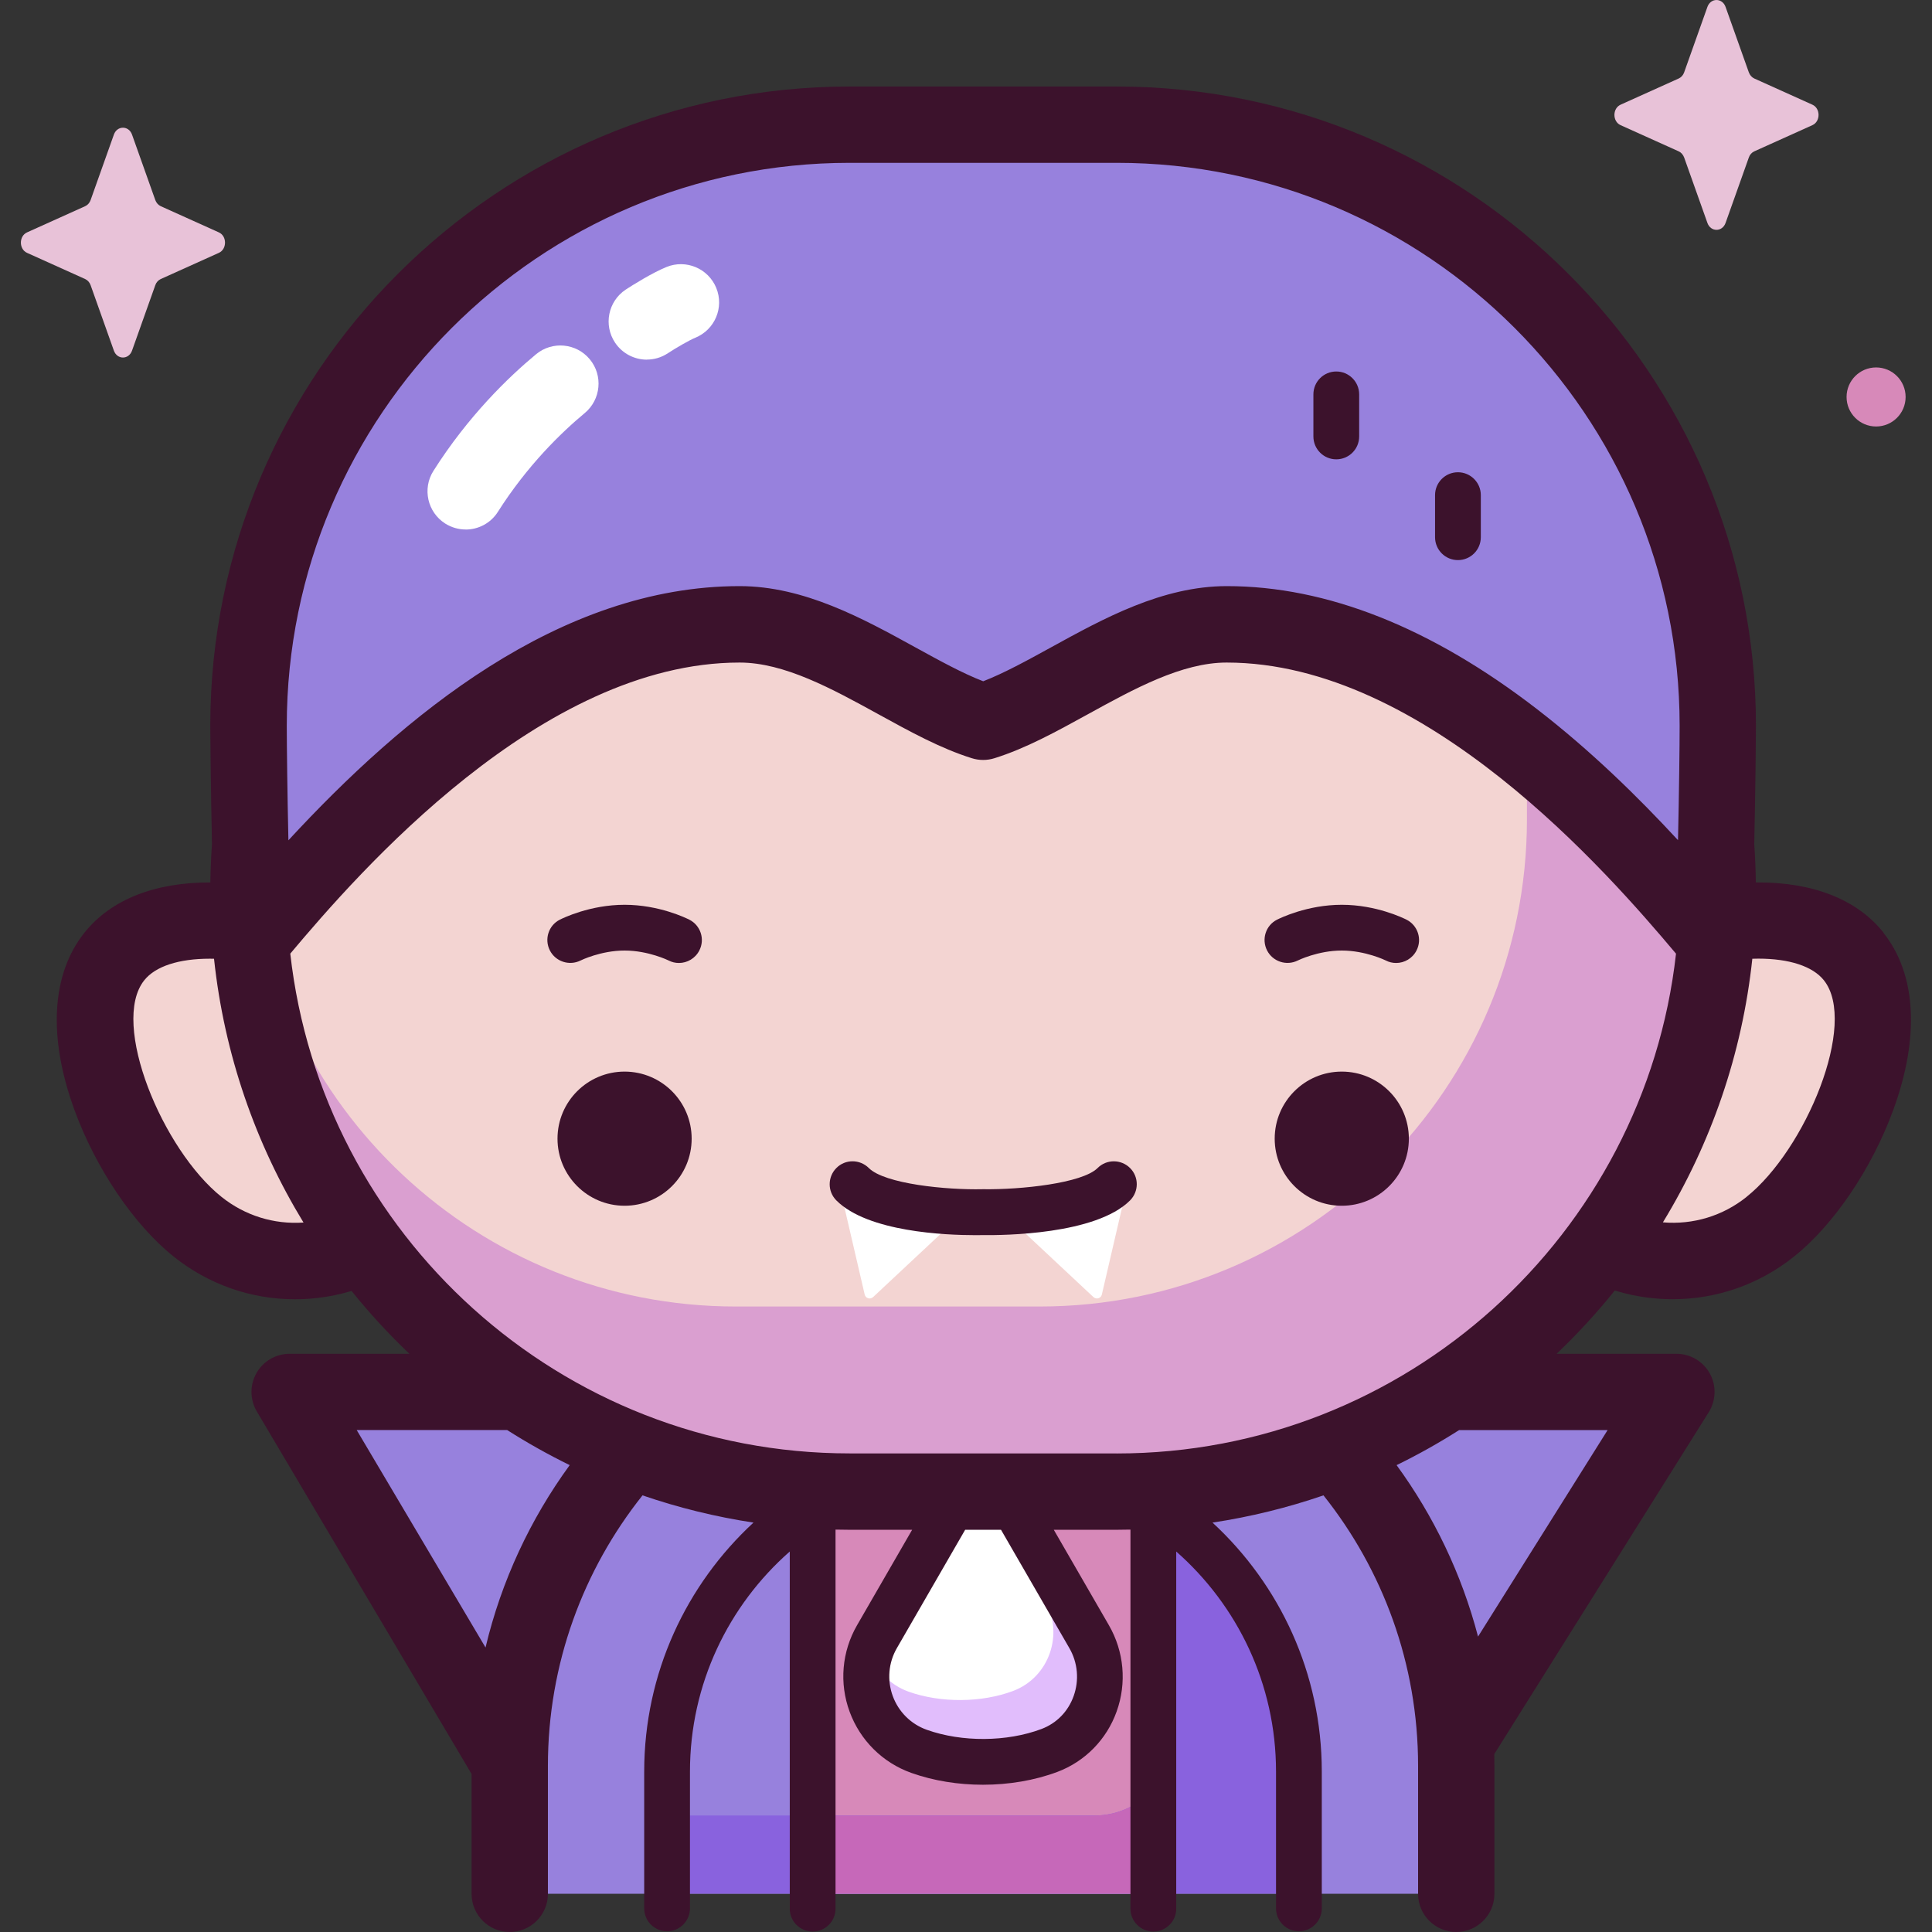 <!-- Generated by IcoMoon.io -->
<svg version="1.1" xmlns="http://www.w3.org/2000/svg" width="32" height="32" viewBox="0 0 32 32">
<rect x="0" y="0" width="32" height="32" fill="#333333" stroke="none"/>
<title>vampire</title>
<path fill="#9781dd" d="M27.77 23.054h-6.681c-1.327-1.031-2.994-1.645-4.805-1.645s-3.478 0.614-4.805 1.645h-6.681l3.647 6.156c-0 0.013-0.001 0.026-0.001 0.038v2.119h15.679v-2.119c0-0.123-0.003-0.245-0.009-0.367z"></path>
<path fill="#d789b9" d="M13.409 25.070h5.751v6.297h-5.751z"></path>
<path fill="#fff" d="M16.284 24.065l-1.757 3.043c-0.411 0.712-0.077 1.624 0.698 1.9 0.661 0.235 1.506 0.23 2.159-0.015 0.754-0.283 1.060-1.187 0.657-1.884z"></path>
<path fill="#e1bdfc" d="M18.041 27.108l-1.757-3.044-0.193 0.334 1.214 2.102c0.322 0.558 0.077 1.282-0.526 1.508-0.523 0.196-1.199 0.2-1.728 0.012-0.316-0.113-0.54-0.358-0.64-0.646-0.206 0.657 0.134 1.39 0.815 1.633 0.661 0.235 1.506 0.23 2.159-0.015 0.753-0.283 1.060-1.187 0.657-1.884z"></path>
<path fill="#f3d4d2" d="M30.794 15.924c-0.433-0.652-1.387-0.767-2.358-0.609 0.010-0.187 0.016-0.375 0.016-0.565v-0c0-5.498-4.457-9.955-9.955-9.955h-4.425c-5.498 0-9.955 4.457-9.955 9.955v0c0 0.188 0.006 0.375 0.016 0.56-0.961-0.151-1.9-0.031-2.329 0.614-0.794 1.194 0.459 3.734 1.654 4.527 0.795 0.528 1.775 0.56 2.575 0.171 1.811 2.475 4.737 4.083 8.039 4.083h4.425c3.307 0 6.236-1.613 8.047-4.094 0.804 0.401 1.795 0.373 2.597-0.16 1.194-0.794 2.447-3.333 1.654-4.527z"></path>
<path fill="#da9fd0" d="M18.497 4.813h-1.277c4.457 0 8.071 3.613 8.071 8.071v0.685c0 4.457-3.613 8.071-8.071 8.071h-5.032c-4.266 0-7.758-3.309-8.051-7.5-0.013 0.208-0.020 0.417-0.020 0.629v0c0 5.498 4.457 9.955 9.955 9.955h4.425c5.498 0 9.955-4.457 9.955-9.955v-0c-0-5.498-4.457-9.955-9.955-9.955z"></path>
<path fill="#fff" d="M14.46 21.485l1.178-1.102-1.681-0.512 0.365 1.571c0.015 0.063 0.091 0.086 0.138 0.042z"></path>
<path fill="#fff" d="M18.112 21.485l-1.178-1.102 1.681-0.512-0.365 1.571c-0.015 0.063-0.091 0.086-0.138 0.042z"></path>
<path fill="#9781dd" d="M12.25 10.341c1.449 0 2.818 1.233 4.034 1.614 1.215-0.381 2.585-1.614 4.034-1.614 3.487 0 6.515 3.362 8.038 5.18 0.062-0.451 0.096-3.033 0.096-3.501v-0c0-5.498-4.457-9.955-9.955-9.955h-4.425c-5.498 0-9.955 4.457-9.955 9.955v0c0 0.468 0.033 3.050 0.096 3.501 1.523-1.818 4.551-5.18 8.038-5.18z"></path>
<path fill="#8962de" d="M19.102 24.951v1.677c0.199 0.528 0.309 1.105 0.309 1.71v0.454c0 0.706-0.573 1.279-1.279 1.279h-7.082v1.292h10.466v-2.003c0-1.852-0.963-3.479-2.415-4.409z"></path>
<path fill="#c668b9" d="M18.133 30.071h-4.591v1.292h5.465v-1.639c-0.229 0.214-0.535 0.346-0.873 0.346z"></path>
<path fill="#e8c2d8" d="M28.581 0.115l0.385 1.083c0.017 0.046 0.049 0.083 0.090 0.102l0.963 0.434c0.136 0.061 0.136 0.278 0 0.339l-0.963 0.434c-0.041 0.019-0.074 0.055-0.090 0.102l-0.385 1.083c-0.054 0.153-0.247 0.153-0.301 0l-0.385-1.083c-0.017-0.046-0.049-0.083-0.090-0.102l-0.963-0.434c-0.136-0.061-0.136-0.278 0-0.339l0.963-0.434c0.041-0.019 0.074-0.055 0.090-0.102l0.385-1.083c0.054-0.153 0.247-0.153 0.301 0z"></path>
<path fill="#e8c2d8" d="M2.187 2.23l0.385 1.083c0.017 0.046 0.049 0.083 0.090 0.102l0.963 0.434c0.136 0.061 0.136 0.278 0 0.339l-0.963 0.434c-0.041 0.019-0.074 0.055-0.090 0.102l-0.385 1.083c-0.054 0.153-0.247 0.153-0.301 0l-0.385-1.083c-0.016-0.046-0.049-0.083-0.090-0.102l-0.963-0.434c-0.136-0.061-0.136-0.278 0-0.339l0.963-0.434c0.041-0.019 0.074-0.055 0.090-0.102l0.385-1.083c0.054-0.153 0.247-0.153 0.301 0z"></path>
<path fill="#d789b9" d="M31.563 6.575c0 0.27-0.219 0.489-0.489 0.489s-0.489-0.219-0.489-0.489c0-0.27 0.219-0.489 0.489-0.489s0.489 0.219 0.489 0.489z"></path>
<path fill="#3c122c" d="M11.456 18.86c0 0.614-0.498 1.111-1.111 1.111s-1.111-0.498-1.111-1.111c0-0.614 0.498-1.111 1.111-1.111s1.111 0.498 1.111 1.111z"></path>
<path fill="#3c122c" d="M23.335 18.86c0 0.614-0.498 1.111-1.111 1.111s-1.111-0.498-1.111-1.111c0-0.614 0.498-1.111 1.111-1.111s1.111 0.498 1.111 1.111z"></path>
<path fill="#3c122c" d="M11.245 15.95c-0.058 0-0.117-0.013-0.172-0.042-0.002-0.001-0.334-0.164-0.728-0.164s-0.726 0.163-0.729 0.165c-0.187 0.093-0.415 0.018-0.509-0.168s-0.021-0.414 0.165-0.508c0.050-0.025 0.501-0.247 1.073-0.247s1.023 0.222 1.073 0.247c0.187 0.095 0.261 0.324 0.165 0.51-0.067 0.131-0.2 0.207-0.338 0.207z"></path>
<path fill="#3c122c" d="M23.124 15.95c-0.058 0-0.117-0.013-0.172-0.042-0.002-0.001-0.334-0.164-0.728-0.164s-0.726 0.163-0.729 0.165c-0.187 0.093-0.415 0.018-0.509-0.168s-0.021-0.414 0.165-0.508c0.050-0.025 0.501-0.247 1.073-0.247s1.023 0.222 1.073 0.247c0.187 0.095 0.261 0.324 0.165 0.51-0.067 0.131-0.2 0.207-0.338 0.207z"></path>
<path fill="#3c122c" d="M16.152 20.458c-0.49 0-1.776-0.052-2.299-0.575-0.148-0.148-0.148-0.388 0-0.537s0.388-0.148 0.537 0c0.263 0.263 1.281 0.365 1.886 0.351 0.005-0 0.010-0 0.015-0 0.613 0.009 1.634-0.097 1.889-0.351 0.148-0.148 0.388-0.148 0.537 0s0.148 0.388 0 0.537c-0.568 0.568-2.106 0.578-2.43 0.574-0.033 0.001-0.078 0.001-0.134 0.001z"></path>
<path fill="#3c122c" d="M31.198 15.448c-0.443-0.556-1.182-0.841-2.116-0.832-0.003-0.213-0.011-0.425-0.026-0.634 0.020-0.896 0.028-1.832 0.028-1.961 0-5.838-4.75-10.588-10.588-10.588h-4.425c-5.838 0-10.588 4.75-10.588 10.588 0 0.129 0.008 1.066 0.028 1.961-0.015 0.21-0.024 0.421-0.027 0.634-0.92-0.002-1.647 0.283-2.086 0.833-0.547 0.686-0.606 1.728-0.165 2.935 0.356 0.973 0.986 1.904 1.646 2.431 0.578 0.461 1.279 0.705 2.007 0.705 0.122 0 0.245-0.007 0.368-0.021 0.195-0.022 0.385-0.062 0.569-0.117 0.296 0.368 0.616 0.716 0.958 1.041h-1.984c-0.227 0-0.437 0.122-0.549 0.319s-0.11 0.44 0.005 0.635l3.558 6.006v1.985c0 0.349 0.283 0.632 0.632 0.632s0.632-0.283 0.632-0.632v-2.119c0-1.692 0.587-3.25 1.567-4.481 0.591 0.203 1.206 0.355 1.838 0.451-1.112 1.026-1.81 2.495-1.81 4.124v2.266c0 0.21 0.17 0.379 0.379 0.379s0.379-0.17 0.379-0.379v-2.266c0-1.451 0.64-2.755 1.653-3.645v5.916c0 0.209 0.17 0.379 0.379 0.379s0.379-0.17 0.379-0.379v-6.279c0.076 0.002 0.153 0.003 0.23 0.003h1.039l-0.912 1.58c-0.253 0.438-0.298 0.961-0.123 1.435s0.547 0.843 1.022 1.012c0.368 0.131 0.777 0.196 1.186 0.196 0.427 0 0.854-0.071 1.233-0.213 0.457-0.172 0.815-0.536 0.981-1 0.17-0.473 0.123-0.994-0.128-1.429l-0.913-1.581h1.040c0.077 0 0.153-0.001 0.23-0.003v6.279c0 0.209 0.17 0.379 0.379 0.379s0.379-0.17 0.379-0.379v-5.916c1.012 0.89 1.653 2.194 1.653 3.645v2.266c0 0.21 0.17 0.379 0.379 0.379s0.379-0.17 0.379-0.379v-2.266c0-1.629-0.698-3.098-1.81-4.124 0.633-0.096 1.247-0.248 1.838-0.451 0.98 1.231 1.567 2.788 1.567 4.481v2.119c0 0.349 0.283 0.632 0.632 0.632s0.632-0.283 0.632-0.632v-2.119c0-0.065-0.001-0.131-0.002-0.196l3.552-5.662c0.122-0.195 0.129-0.441 0.018-0.642s-0.323-0.326-0.553-0.326h-1.985c0.344-0.327 0.666-0.677 0.964-1.048 0.191 0.059 0.389 0.101 0.592 0.123 0.123 0.014 0.246 0.021 0.368 0.021 0.728 0 1.429-0.244 2.007-0.705 0.66-0.526 1.29-1.457 1.646-2.431 0.441-1.207 0.382-2.249-0.165-2.935zM14.072 2.697h4.425c5.141 0 9.323 4.182 9.323 9.323 0 0.337-0.010 1.146-0.027 1.896-0.665-0.72-1.445-1.483-2.332-2.168-1.754-1.354-3.484-2.040-5.142-2.040-1.067 0-2.045 0.538-2.908 1.013-0.399 0.219-0.779 0.428-1.126 0.563-0.347-0.134-0.727-0.344-1.126-0.563-0.863-0.475-1.841-1.013-2.908-1.013-2.988 0-5.571 2.149-7.474 4.21-0.017-0.752-0.027-1.561-0.027-1.898 0-5.141 4.182-9.323 9.323-9.323zM3.67 19.825c-0.977-0.779-1.849-2.876-1.281-3.588 0.186-0.234 0.576-0.358 1.087-0.358 0.022 0 0.046 0.001 0.069 0.001 0.169 1.586 0.69 3.069 1.482 4.369-0.491 0.034-0.97-0.115-1.357-0.424zM8.042 27.288l-2.134-3.602h2.492c0.333 0.212 0.679 0.406 1.036 0.581-0.65 0.892-1.131 1.915-1.394 3.021zM17.712 27.298c0.14 0.242 0.165 0.531 0.071 0.794-0.092 0.257-0.282 0.451-0.534 0.546-0.572 0.215-1.317 0.22-1.898 0.013-0.262-0.093-0.468-0.297-0.564-0.559s-0.072-0.552 0.068-0.794l1.131-1.96h0.594zM26.627 23.687l-2.146 3.42c-0.271-1.037-0.734-1.997-1.349-2.84 0.357-0.174 0.702-0.368 1.035-0.58zM18.497 24.073h-4.425c-4.787 0-8.743-3.627-9.264-8.278 1.127-1.34 4.154-4.821 7.442-4.821 0.742 0 1.533 0.435 2.299 0.856 0.529 0.291 1.030 0.566 1.546 0.728 0.123 0.039 0.255 0.039 0.378 0 0.517-0.162 1.017-0.437 1.546-0.728 0.765-0.421 1.556-0.856 2.298-0.856 3.289 0 6.316 3.482 7.443 4.822-0.521 4.65-4.477 8.278-9.264 8.278zM28.928 19.825c-0.394 0.315-0.884 0.463-1.385 0.421 0.792-1.299 1.312-2.781 1.481-4.366 0.033-0.001 0.066-0.002 0.098-0.002 0.511 0 0.901 0.125 1.087 0.358 0.568 0.712-0.304 2.809-1.281 3.588z"></path>
<path fill="#3c122c" d="M22.133 7.608c-0.21 0-0.379-0.17-0.379-0.379v-0.697c0-0.21 0.17-0.379 0.379-0.379s0.379 0.17 0.379 0.379v0.697c-0 0.21-0.17 0.379-0.379 0.379z"></path>
<path fill="#3c122c" d="M24.148 9.277c-0.21 0-0.379-0.17-0.379-0.379v-0.697c0-0.21 0.17-0.379 0.379-0.379s0.379 0.17 0.379 0.379v0.697c0 0.21-0.17 0.379-0.379 0.379z"></path>
<path fill="#fff" d="M10.714 5.957c-0.204 0-0.405-0.099-0.527-0.282-0.194-0.291-0.115-0.683 0.175-0.877 0.107-0.071 0.438-0.278 0.678-0.376 0.323-0.131 0.692 0.024 0.824 0.348s-0.024 0.692-0.348 0.824c-0.098 0.040-0.324 0.171-0.453 0.256-0.108 0.072-0.23 0.106-0.35 0.106z"></path>
<path fill="#fff" d="M7.713 8.77c-0.116 0-0.233-0.032-0.338-0.098-0.295-0.187-0.383-0.578-0.196-0.873 0.575-0.907 1.241-1.551 1.699-1.931 0.268-0.223 0.667-0.186 0.89 0.082s0.186 0.667-0.082 0.891c-0.388 0.322-0.952 0.868-1.439 1.636-0.12 0.19-0.325 0.294-0.535 0.294z"></path>
</svg>
